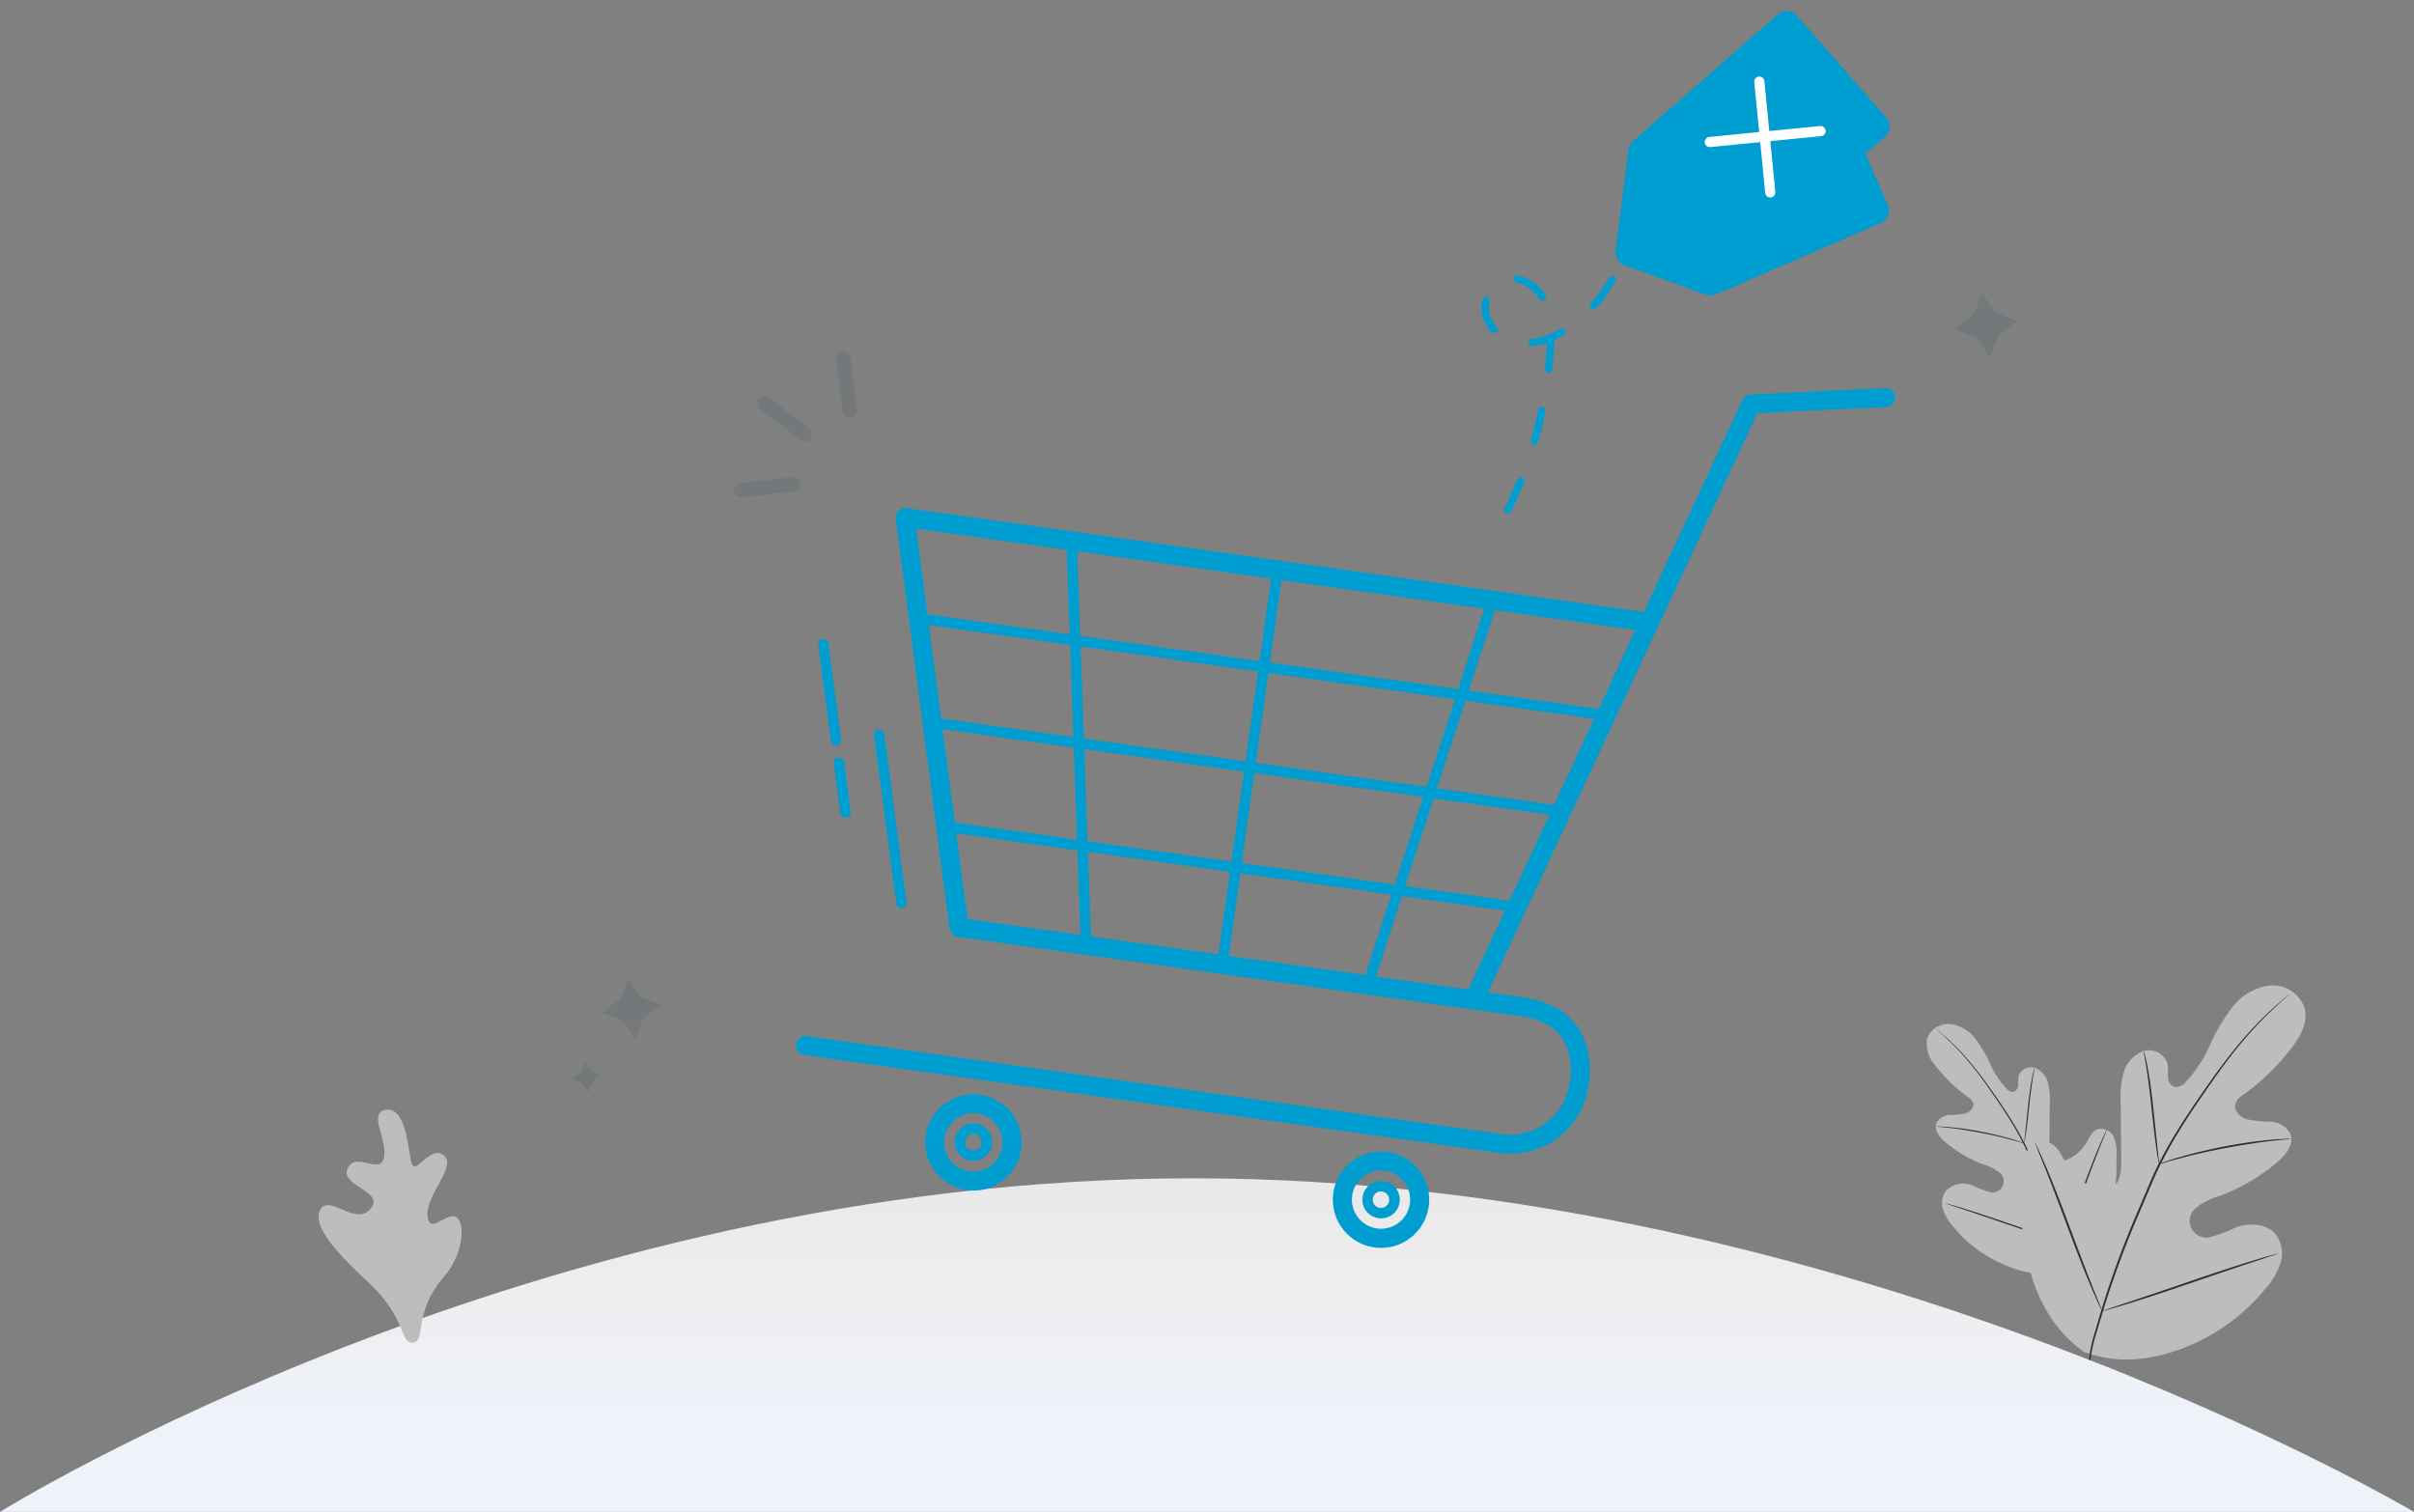 <svg xmlns="http://www.w3.org/2000/svg" xmlns:xlink="http://www.w3.org/1999/xlink" width="282" height="176.631" viewBox="0 0 282 176.631">
  <rect x="0" y="0" width="282" height="176.631" fill="#808080" stroke="none"/>
  <defs fill="#000000">
    <linearGradient id="linear-gradient" x1="0.5" y1="-0.227" x2="0.5" y2="0.708" gradientUnits="objectBoundingBox" fill="#000000">
      <stop offset="0" stop-color="#e5e5e5" fill="#000000"/>
      <stop offset="0.603" stop-color="#eeeeef" fill="#000000"/>
      <stop offset="1" stop-color="#eef2f9" fill="#000000"/>
    </linearGradient>
    <linearGradient id="linear-gradient-2" x2="1" y2="1" gradientUnits="objectBoundingBox" fill="#000000">
      <stop offset="0" stop-color="#009dd1" fill="#000000"/>
      <stop offset="1" stop-color="#009dd1" fill="#000000"/>
    </linearGradient>
  </defs>
  <g id="empty_cart" transform="translate(-951.928 -424.488)">
    <g id="Group_4865" data-name="Group 4865" transform="translate(951.927 539.606)">
      <g id="Plant" transform="translate(225.046 4.51)">
        <path id="Path_5192" data-name="Path 5192" d="M127.211,393.547c4.152-2.879,5.11-8.249,4.966-13.08a5.316,5.316,0,0,0-.308-2.364,1.637,1.637,0,0,0-2-.857c-.6.281-.863.974-1.2,1.542a4.716,4.716,0,0,1-1.9,1.8,1.8,1.8,0,0,1-1.656.145c-.694-.385-.774-1.347-.764-2.158l.043-4.482a7.476,7.476,0,0,0-.228-2.368,2.486,2.486,0,0,0-1.557-1.686,1.508,1.508,0,0,0-1.871,1.005,7.4,7.4,0,0,0-.028,1,.845.845,0,0,1-.5.792.981.981,0,0,1-.878-.37,10.508,10.508,0,0,1-1.905-2.9,14.463,14.463,0,0,0-1.776-2.987,4.34,4.34,0,0,0-2.931-1.659,2.6,2.6,0,0,0-2.67,1.763,3.885,3.885,0,0,0,1.077,3.2,17.907,17.907,0,0,0,3.7,3.567,1.474,1.474,0,0,1,.616.672c.173.536-.336,1.064-.863,1.233a9.105,9.105,0,0,1-1.871.2,1.8,1.8,0,0,0-1.541.925c-.33.817.351,1.68,1.024,2.244a15.332,15.332,0,0,0,4.529,2.636,5.171,5.171,0,0,1,1.683.827,1.305,1.305,0,0,1-1.178,2.318,11.5,11.5,0,0,1-1.757-.678,2.808,2.808,0,0,0-3.234.6,2.537,2.537,0,0,0-.278,2.244,5.857,5.857,0,0,0,1.205,1.986,15.415,15.415,0,0,0,6.569,4.649,10.59,10.59,0,0,0,7.466.222" transform="translate(-109.986 -364.916)" fill="#bdbdbd"/>
        <path id="Path_5193" data-name="Path 5193" d="M129.715,396.422a16.263,16.263,0,0,0-.962-4.393,71.829,71.829,0,0,0-2.824-7.747l-.845-1.991c-.278-.654-.555-1.3-.866-1.918a35.875,35.875,0,0,0-1.991-3.434c-.684-1.064-1.372-2.05-2.019-2.966s-1.278-1.757-1.877-2.5a28.467,28.467,0,0,0-3.083-3.292c-.395-.358-.709-.616-.925-.808l-.247-.2a.594.594,0,0,0-.086-.065.566.566,0,0,0,.077.077l.237.213c.21.185.518.462.906.827a30.107,30.107,0,0,1,3.052,3.316c.595.746,1.212,1.588,1.85,2.506s1.328,1.905,2.007,2.969a36.281,36.281,0,0,1,1.967,3.434c.308.616.58,1.258.86,1.911l.845,1.991a73.655,73.655,0,0,1,2.831,7.725,16.456,16.456,0,0,1,.986,4.362" transform="translate(-112.755 -366.431)" fill="#263238"/>
        <path id="Path_5194" data-name="Path 5194" d="M147,390.365a1.625,1.625,0,0,0,.08-.342c.043-.222.1-.543.15-.943.117-.8.24-1.905.37-3.126s.268-2.324.4-3.12c.062-.4.117-.718.157-.925a1.606,1.606,0,0,0,.046-.348,1.6,1.6,0,0,0-.1.336c-.059.219-.125.536-.2.925-.154.792-.308,1.9-.441,3.12l-.326,3.129-.1.946a1.6,1.6,0,0,0-.025.348Z" transform="translate(-135.588 -376.429)" fill="#263238"/>
        <path id="Path_5195" data-name="Path 5195" d="M113.577,403.739a2.239,2.239,0,0,0,.41.05c.265.025.647.059,1.119.114.943.1,2.244.308,3.665.57s2.7.579,3.619.83c.459.12.829.228,1.085.308a2.211,2.211,0,0,0,.4.1,2.212,2.212,0,0,0-.385-.154c-.251-.089-.616-.213-1.077-.345-.925-.276-2.192-.595-3.619-.872a36.378,36.378,0,0,0-3.684-.526c-.476-.043-.86-.062-1.125-.068a2.176,2.176,0,0,0-.41,0Z" transform="translate(-112.469 -391.767)" fill="#263238"/>
        <path id="Path_5196" data-name="Path 5196" d="M161.44,417.842a.525.525,0,0,0,.071-.125l.179-.373c.154-.324.361-.8.616-1.387.5-1.181,1.144-2.831,1.825-4.661s1.31-3.487,1.785-4.673l.567-1.406.15-.382a.53.53,0,0,0,.043-.139.542.542,0,0,0-.071.125l-.179.373c-.154.324-.361.8-.616,1.387-.5,1.181-1.144,2.831-1.829,4.661s-1.31,3.487-1.785,4.673l-.567,1.406-.15.382a.541.541,0,0,0-.04.139Z" transform="translate(-145.578 -392.432)" fill="#263238"/>
        <path id="Path_5197" data-name="Path 5197" d="M117.05,432.86a.548.548,0,0,0,.136.055l.4.136,1.464.481c1.233.407,2.941.986,4.821,1.631s3.592,1.208,4.837,1.591c.616.191,1.127.339,1.48.435l.4.108a.536.536,0,0,0,.145.028.561.561,0,0,0-.136-.055l-.4-.136-1.453-.481c-1.233-.407-2.941-.986-4.821-1.631s-3.588-1.208-4.837-1.591c-.616-.191-1.127-.339-1.48-.435l-.407-.108A.536.536,0,0,0,117.05,432.86Z" transform="translate(-114.872 -411.914)" fill="#263238"/>
      </g>
      <g id="Plant-2" data-name="Plant" transform="translate(236.067 0)">
        <path id="Path_5192-2" data-name="Path 5192" d="M117.441,407.784c-6.218-4.311-7.653-12.352-7.436-19.585a7.952,7.952,0,0,1,.462-3.54,2.451,2.451,0,0,1,2.991-1.283c.9.42,1.293,1.459,1.8,2.308a7.062,7.062,0,0,0,2.839,2.7,2.692,2.692,0,0,0,2.48.217c1.039-.576,1.159-2.017,1.145-3.231l-.065-6.711a11.194,11.194,0,0,1,.342-3.545,3.722,3.722,0,0,1,2.331-2.525,2.258,2.258,0,0,1,2.8,1.5,11.076,11.076,0,0,1,.042,1.5,1.265,1.265,0,0,0,.743,1.186,1.47,1.47,0,0,0,1.316-.554,15.75,15.75,0,0,0,2.853-4.339,21.63,21.63,0,0,1,2.659-4.473,6.5,6.5,0,0,1,4.39-2.483,3.9,3.9,0,0,1,4,2.64c.443,1.688-.54,3.411-1.611,4.787a26.814,26.814,0,0,1-5.539,5.34,2.206,2.206,0,0,0-.923,1.006c-.259.8.5,1.592,1.293,1.846a13.651,13.651,0,0,0,2.8.3,2.689,2.689,0,0,1,2.308,1.385c.494,1.223-.526,2.516-1.533,3.36a22.957,22.957,0,0,1-6.781,3.947,7.741,7.741,0,0,0-2.52,1.237,1.955,1.955,0,0,0,1.763,3.471,17.171,17.171,0,0,0,2.63-1.016c1.648-.628,3.78-.522,4.842.9a3.8,3.8,0,0,1,.415,3.36,8.769,8.769,0,0,1-1.809,2.973,23.079,23.079,0,0,1-9.838,6.962c-3.822,1.339-7.386,1.713-11.18.332" transform="translate(-109.984 -364.913)" fill="#bdbdbd"/>
        <path id="Path_5193-2" data-name="Path 5193" d="M113.99,411c.254-2.866.383-2.927,1.44-6.578a107.552,107.552,0,0,1,4.228-11.6l1.265-2.981c.415-.979.831-1.948,1.3-2.871a53.707,53.707,0,0,1,2.981-5.142c1.025-1.592,2.054-3.07,3.023-4.44s1.911-2.63,2.811-3.744a42.621,42.621,0,0,1,4.616-4.93c.591-.536,1.062-.923,1.385-1.209l.369-.3a.889.889,0,0,1,.129-.1.85.85,0,0,1-.115.115l-.355.319c-.314.277-.777.692-1.357,1.237a45.089,45.089,0,0,0-4.568,4.966c-.891,1.117-1.814,2.377-2.769,3.753s-1.989,2.853-3.006,4.445a54.337,54.337,0,0,0-2.945,5.142c-.462.923-.868,1.883-1.288,2.862l-1.265,2.981a110.281,110.281,0,0,0-4.237,11.567c-1.066,3.637-1.209,3.693-1.478,6.532" transform="translate(-106.136 -366.093)" fill="#263238"/>
        <path id="Path_5194-2" data-name="Path 5194" d="M148.8,394.743a2.433,2.433,0,0,1-.12-.512c-.065-.332-.143-.812-.225-1.412-.175-1.2-.36-2.853-.554-4.68s-.4-3.48-.6-4.671c-.092-.6-.175-1.076-.235-1.385a2.4,2.4,0,0,1-.069-.522,2.4,2.4,0,0,1,.152.5c.088.328.189.8.3,1.385.231,1.186.462,2.843.66,4.671l.489,4.684.157,1.417a2.4,2.4,0,0,1,.037.522Z" transform="translate(-132.637 -373.876)" fill="#263238"/>
        <path id="Path_5195-2" data-name="Path 5195" d="M129,403.737a3.349,3.349,0,0,1-.614.074c-.4.037-.969.088-1.676.171-1.413.157-3.36.462-5.488.854s-4.043.868-5.419,1.242c-.688.18-1.242.342-1.625.462a3.309,3.309,0,0,1-.6.148,3.308,3.308,0,0,1,.576-.231c.374-.134.923-.319,1.611-.517,1.385-.411,3.281-.891,5.419-1.306a54.45,54.45,0,0,1,5.516-.789c.711-.065,1.288-.092,1.685-.1a3.259,3.259,0,0,1,.614,0Z" transform="translate(-97.41 -385.811)" fill="#263238"/>
        <path id="Path_5196-2" data-name="Path 5196" d="M169.285,424.378a.789.789,0,0,1-.106-.189l-.268-.559c-.231-.485-.54-1.2-.923-2.077-.751-1.768-1.713-4.237-2.733-6.979s-1.962-5.221-2.673-7l-.849-2.1-.225-.572a.8.8,0,0,1-.065-.208.813.813,0,0,1,.106.189l.268.559c.231.485.54,1.2.923,2.077.751,1.768,1.713,4.237,2.737,6.979s1.962,5.221,2.673,7l.849,2.1.225.572A.808.808,0,0,1,169.285,424.378Z" transform="translate(-159.788 -386.331)" fill="#263238"/>
        <path id="Path_5197-2" data-name="Path 5197" d="M137.541,432.86a.821.821,0,0,1-.2.083l-.6.2-2.193.72c-1.846.609-4.4,1.478-7.219,2.442s-5.378,1.81-7.242,2.382c-.923.286-1.689.508-2.216.651l-.6.162a.8.8,0,0,1-.217.042.84.84,0,0,1,.2-.083l.6-.2,2.174-.72c1.846-.609,4.4-1.478,7.219-2.442s5.373-1.81,7.242-2.382c.923-.286,1.689-.508,2.216-.651l.609-.162A.8.8,0,0,1,137.541,432.86Z" transform="translate(-107.554 -401.497)" fill="#263238"/>
      </g>
      <path id="Path_5742" data-name="Path 5742" d="M139.352,0C216.314,0,282,38.975,282,38.975H0S62.39,0,139.352,0Z" transform="translate(0 22.54)" fill="url(#linear-gradient)"/>
    </g>
    <g id="Group_4868" data-name="Group 4868" transform="translate(1005.708 423.12)">
      <g id="Group_4980" data-name="Group 4980" transform="translate(0 21.598) rotate(-7)">
        <g id="Group_4913" data-name="Group 4913" transform="translate(26.265 0)">
          <g id="Group_4882" data-name="Group 4882" transform="translate(89.925 0.02)">
            <g id="Group_4869" data-name="Group 4869" transform="translate(0.02 26.873)">
              <g id="Group_4868-2" data-name="Group 4868" transform="translate(0 0)">
                <path id="Path_5743" data-name="Path 5743" d="M.45,27.481a.431.431,0,0,1-.36-.666c.662-1.011,1.3-2.063,1.882-3.127a.43.43,0,0,1,.753.416c-.6,1.082-1.242,2.153-1.916,3.182A.429.429,0,0,1,.45,27.481ZM4.5,19.916a.431.431,0,0,1-.4-.6c.477-1.114.918-2.261,1.31-3.407a.43.43,0,0,1,.813.28c-.4,1.167-.849,2.334-1.333,3.467a.429.429,0,0,1-.4.262ZM7.18,11.758a.431.431,0,0,1-.419-.529c.206-.879.389-1.774.544-2.661q.025-.15.05-.29a8.049,8.049,0,0,1-1.687.185H5.646a.43.43,0,0,1,0-.86h.019a8.556,8.556,0,0,0,3.378-.776.43.43,0,0,1,.342.789,11.7,11.7,0,0,1-1.122.42c-.032.212-.069.437-.112.681-.158.9-.344,1.813-.554,2.708a.429.429,0,0,1-.418.332ZM1.409,6.377a.43.43,0,0,1-.353-.185A4.457,4.457,0,0,1,.251,4C.243,3.908.24,3.813.24,3.719A3.966,3.966,0,0,1,.508,2.292a.43.43,0,0,1,.8.309A3.109,3.109,0,0,0,1.1,3.72c0,.073,0,.145.008.217A3.594,3.594,0,0,0,1.76,5.7a.429.429,0,0,1-.352.675ZM13.323,5a.43.43,0,0,1-.286-.753A16.651,16.651,0,0,0,15.452,1.6a.43.43,0,0,1,.694.509,17.511,17.511,0,0,1-2.54,2.783A.428.428,0,0,1,13.325,5ZM7.48,3.308a.431.431,0,0,1-.392-.252A4.171,4.171,0,0,0,4.717.842.43.43,0,1,1,4.984.025,5.058,5.058,0,0,1,7.87,2.7a.429.429,0,0,1-.391.608Z" transform="translate(0 0)" fill="url(#linear-gradient-2)"/>
              </g>
            </g>
            <g id="Group_4871" data-name="Group 4871" transform="translate(16.638 9.62)">
              <g id="Group_4870" data-name="Group 4870" transform="translate(0 0)">
                <path id="Path_5744" data-name="Path 5744" d="M32.226,15.183A1.673,1.673,0,0,1,31.072,16.4L11.049,22.29a1.67,1.67,0,0,1-1.231-.113l-8.887-4.5A1.679,1.679,0,0,1,.24,15.332L5.255,6.74a1.667,1.667,0,0,1,.972-.761L26.249.088a1.68,1.68,0,0,1,2.082,1.135l3.872,13.1a1.665,1.665,0,0,1,.023.865Z" fill="url(#linear-gradient-2)"/>
              </g>
            </g>
            <g id="Group_4881" data-name="Group 4881" transform="translate(16.596 0.012)">
              <g id="Group_4873" data-name="Group 4873" transform="translate(0 0)">
                <g id="Group_4872" data-name="Group 4872">
                  <path id="Path_5745" data-name="Path 5745" d="M3.007,13.814.063,25.394a1.64,1.64,0,0,0,1.361,2l11.857,1.521a1.418,1.418,0,0,0,.982-.229L33,15.954a1.524,1.524,0,0,0,.334-2.127L24.418.725a1.526,1.526,0,0,0-2.1-.472L3.581,12.986A1.418,1.418,0,0,0,3.007,13.814Zm3.649,8.563a1.567,1.567,0,1,1-2.179-.417,1.567,1.567,0,0,1,2.179.417Z" fill="url(#linear-gradient-2)"/>
                </g>
              </g>
            </g>
          </g>
          <g id="Group_4912" data-name="Group 4912" transform="translate(0.134 43.926)">
            <g id="Group_4904" data-name="Group 4904" transform="translate(0.033 0)">
              <path id="Path_5758" data-name="Path 5758" d="M135.536,1.26,119.843.091h0l-.064,0h-.032l-.038,0a.935.935,0,0,0-.372.107l-.025.013-.026.017a.93.93,0,0,0-.214.181c-.012.013-.023.026-.034.04l-.015.021c-.013.018-.027.037-.039.056l0,0-14.532,23.3L20.312,1.254a.939.939,0,0,0-1.184.914l.407,48.3a.942.942,0,0,0,.7.9l.009,0,.007,0,46.184,12.4.508.136,11.948,3.207H78.9l5.238,1.406c2.514.675,4.176,1.833,4.942,3.444A7.7,7.7,0,0,1,89.2,77.28a7.155,7.155,0,0,1-8.764,5.048L1.23,61.068a.939.939,0,1,0-.486,1.815L79.955,84.143a9.036,9.036,0,0,0,11.067-6.376,9.492,9.492,0,0,0-.246-6.61c-1.014-2.132-3.085-3.63-6.156-4.455L80.6,65.624l25.065-40.2.007-.011,14.6-23.412L135.4,3.133a.94.94,0,1,0,.137-1.875ZM86.164,20.874l-4.322,9.269L60.079,24.3l2.6-9.73ZM55.95,36.34,53.121,46.913l-16.7-4.483.961-11.074ZM37.459,30.469,38.42,19.4,59,24.92,56.176,35.493Zm19.339,6.1,19.6,5.26L71.7,51.9,53.97,47.14Zm.227-.847,2.828-10.572,21.613,5.8-4.7,10.071Zm4.809-21.378-2.6,9.73L38.5,18.508l.884-10.192ZM21.02,3.389l17.5,4.7-.884,10.192L21.108,13.841Zm.1,11.363,16.442,4.414L36.6,30.239l-15.386-4.13Zm.1,12.267,15.3,4.107L35.559,42.2,21.314,38.376Zm.191,22.72-.088-10.453,14.16,3.8L34.6,53.278ZM35.46,53.509l.884-10.192L52.895,47.76l-2.6,9.73Zm15.681,4.209,2.6-9.731,17.579,4.718L67,61.975Zm27.562,7.4-10.84-2.909,4.322-9.269,12.089,3.245ZM84.759,55.4l-12.2-3.274,4.7-10.071L90.811,45.7ZM91.3,44.92,77.632,41.252l4.7-10.071,15.021,4.032Zm6.538-10.485L82.7,30.374,87.026,21.1l16.379,4.4Z" transform="translate(0.175 0.175)" fill="url(#linear-gradient-2)"/>
              <path id="Path_5759" data-name="Path 5759" d="M82.477,84.8a9.254,9.254,0,0,1-2.393-.318L.874,63.224a1.112,1.112,0,1,1,.574-2.149L80.658,82.335a6.983,6.983,0,0,0,8.552-4.927,7.545,7.545,0,0,0-.116-5.2c-.743-1.563-2.369-2.69-4.831-3.351l-5.234-1.4-.009,0-.012,0L20.37,51.709l-.009,0a1.118,1.118,0,0,1-.827-1.067l-.407-48.3a1.111,1.111,0,0,1,1.4-1.082l84.009,22.549L119,.607l0,0c.014-.022.029-.042.044-.063l0,0,.014-.02.034-.04.007-.008a1.1,1.1,0,0,1,.253-.214l.006,0,.025-.015.023-.012.006,0a1.1,1.1,0,0,1,.441-.127h.01l.035,0h.038c.023,0,.046,0,.069,0h.014l15.69,1.169a1.112,1.112,0,1,1-.162,2.219L120.537,2.36,81.045,65.693l3.792,1.018c3.123.838,5.231,2.368,6.268,4.548a9.653,9.653,0,0,1,.256,6.728A9.218,9.218,0,0,1,82.475,84.8ZM1.16,61.383a.767.767,0,0,0-.2,1.508L80.171,84.152A8.864,8.864,0,0,0,91.029,77.9a9.327,9.327,0,0,0-.235-6.491c-.991-2.084-3.025-3.552-6.045-4.362l-4.243-1.138.123-.2L120.355,2l15.23,1.135a.767.767,0,1,0,.112-1.53L120.009.438h-.116a.758.758,0,0,0-.3.087l-.016.008-.011.006-.016.01a.759.759,0,0,0-.175.147l-.008.009a.3.3,0,0,0-.021.025l0,0-.01.014c-.011.015-.022.03-.032.045l0,.007L104.7,24.211l-.124-.033L20.44,1.6a.767.767,0,0,0-.966.746l.407,48.3a.771.771,0,0,0,.564.734l.014,0,.012,0L84.352,68.529c2.565.688,4.265,1.879,5.054,3.537a7.864,7.864,0,0,1,.138,5.436,7.316,7.316,0,0,1-8.975,5.17L1.359,61.412A.767.767,0,0,0,1.16,61.383ZM78.954,65.49l-11.162-3,4.469-9.587L84.716,56.25ZM68.279,62.267,78.8,65.09l5.38-8.628L72.453,53.316Zm-1.01.086L51.1,58.015l2.692-10.064,17.945,4.817ZM51.525,57.77l15.554,4.175,4.172-8.952-17.214-4.62Zm-.938.105L35.448,53.813l.915-10.541,16.917,4.541ZM35.816,53.554l14.526,3.9,2.514-9.4L36.67,43.711Zm49.193,2.224-12.52-3.36,4.843-10.389,13.921,3.737ZM72.976,52.191l11.876,3.188,5.862-9.4-13.19-3.54ZM34.924,53.672,21.411,50.045,21.32,39.234l14.52,3.9ZM21.754,49.78l12.861,3.452.854-9.843-13.8-3.7Zm50.211,2.5-18.036-4.84,2.917-10.906.167.045,19.8,5.313ZM54.352,47.192l17.422,4.676,4.547-9.754L57.09,36.953Zm-.938.105-.167-.045-16.84-4.52L37.4,31.309l18.933,5.082ZM36.776,42.475l16.394,4.4,2.739-10.239-18.2-4.886Zm54.77,2.818L77.559,41.539,82.4,31.15l15.387,4.13Zm-13.5-3.981,13.342,3.581,5.862-9.4L82.593,31.558Zm-42.162,1.28-14.57-3.911-.1-11.715,15.66,4.2ZM21.657,38.417l13.919,3.737.931-10.724-14.942-4.01ZM77.036,41.4l-.14-.038L56.984,36.016,59.9,25.11l21.979,5.9Zm-19.63-5.626L76.845,40.99l4.547-9.754-21.247-5.7Zm-.938.105-.167-.045L37.444,30.772l.992-11.424,20.951,5.623ZM37.814,30.513l18.411,4.94,2.739-10.239L38.744,19.787Zm60.27,4.294L82.63,30.659l4.47-9.587,16.745,4.494ZM83.117,30.433l14.808,3.975,5.38-8.628-16.015-4.3Zm-46.2.2L21.21,26.413l-.1-11.715L37.918,19.21ZM21.553,26.148l15.06,4.042.931-10.724L21.461,15.15Zm60.555,4.371-.14-.038L60.037,24.6l2.692-10.064,23.847,6.4ZM60.461,24.351,81.916,30.11l4.172-8.952-23.115-6.2Zm-.937.105L38.482,18.809,39.4,8.268l.2.053,22.62,6.071ZM38.851,18.551,59.28,24.033l2.514-9.4L39.707,8.708Zm-.892.118L21.107,14.145,21.015,3.335,38.874,8.128ZM21.45,13.88l16.2,4.348L38.5,8.386l-17.14-4.6Z" transform="translate(0 0)" fill="url(#linear-gradient-2)"/>
            </g>
            <g id="Group_4905" data-name="Group 4905" transform="translate(13.653 70.133)">
              <path id="Path_5760" data-name="Path 5760" d="M6.873.193a5.456,5.456,0,1,0,3.865,6.689A5.449,5.449,0,0,0,6.873.193Zm2.048,6.2A3.579,3.579,0,1,1,6.387,2.011,3.571,3.571,0,0,1,8.92,6.393Z" transform="translate(0.168 0.166)" fill="url(#linear-gradient-2)"/>
              <path id="Path_5761" data-name="Path 5761" d="M5.635,11.262a5.625,5.625,0,1,1,5.437-4.17,5.641,5.641,0,0,1-5.437,4.17ZM5.629.344A5.293,5.293,0,1,0,7,.526,5.272,5.272,0,0,0,5.629.344Zm.01,9.038A3.749,3.749,0,1,1,9.255,6.6l-.167-.045.167.045A3.752,3.752,0,0,1,5.638,9.381ZM5.63,2.226a3.412,3.412,0,1,0,.88.117,3.4,3.4,0,0,0-.88-.117Z" transform="translate(0 0)" fill="url(#linear-gradient-2)"/>
            </g>
            <g id="Group_4906" data-name="Group 4906" transform="translate(60.091 82.577)">
              <path id="Path_5762" data-name="Path 5762" d="M6.873.193a5.457,5.457,0,1,0,3.865,6.689A5.449,5.449,0,0,0,6.873.193Zm2.047,6.2A3.579,3.579,0,1,1,6.387,2.011,3.571,3.571,0,0,1,8.92,6.393Z" transform="translate(0.172 0.171)" fill="url(#linear-gradient-2)"/>
              <path id="Path_5763" data-name="Path 5763" d="M5.639,11.267A5.627,5.627,0,1,1,11.077,7.1a5.643,5.643,0,0,1-5.437,4.17ZM5.633.348A5.3,5.3,0,1,0,7,.53,5.278,5.278,0,0,0,5.633.348Zm.006,9.037A3.747,3.747,0,1,1,9.259,6.608h0A3.749,3.749,0,0,1,5.638,9.385Zm0-7.155A3.4,3.4,0,1,0,8.925,6.518h0A3.412,3.412,0,0,0,5.634,2.23Z" transform="translate(0 0)" fill="url(#linear-gradient-2)"/>
            </g>
            <g id="Group_4907" data-name="Group 4907" transform="translate(63.54 86.026)">
              <path id="Path_5764" data-name="Path 5764" d="M2.534.071A2.012,2.012,0,1,0,3.959,2.537,2.009,2.009,0,0,0,2.534.071Zm.578,2.238a1.135,1.135,0,1,1-.8-1.39,1.133,1.133,0,0,1,.8,1.39Z" transform="translate(0.172 0.173)" fill="url(#linear-gradient-2)"/>
              <path id="Path_5765" data-name="Path 5765" d="M2.186,4.372a2.185,2.185,0,1,1,.562-4.3h0a2.185,2.185,0,0,1-.563,4.3Zm0-4.026A1.845,1.845,0,1,0,2.66.41h0A1.842,1.842,0,0,0,2.182.347Zm0,3.148a1.306,1.306,0,1,1,1.262-.968,1.309,1.309,0,0,1-1.262.968Zm0-2.269a.962.962,0,1,0,.93,1.211h0a.963.963,0,0,0-.929-1.211Z" transform="translate(0 0)" fill="url(#linear-gradient-2)"/>
            </g>
            <g id="Group_4908" data-name="Group 4908" transform="translate(17.1 73.558)">
              <path id="Path_5766" data-name="Path 5766" d="M2.534.071A2.012,2.012,0,1,0,3.959,2.537,2.009,2.009,0,0,0,2.534.071Zm.578,2.238a1.135,1.135,0,1,1-.8-1.39,1.133,1.133,0,0,1,.8,1.39Z" transform="translate(0.172 0.17)" fill="url(#linear-gradient-2)"/>
              <path id="Path_5767" data-name="Path 5767" d="M2.187,4.371A2.183,2.183,0,1,1,4.3,2.753a2.189,2.189,0,0,1-2.11,1.618Zm0-4.026a1.841,1.841,0,1,0,.476.063A1.834,1.834,0,0,0,2.184.345Zm0,3.148A1.3,1.3,0,1,1,3.481,2.279,1.31,1.31,0,0,1,2.186,3.493Zm0-2.269a.963.963,0,1,0,.249.033.96.96,0,0,0-.249-.033Z" transform="translate(0 0)" fill="url(#linear-gradient-2)"/>
            </g>
            <g id="Group_4909" data-name="Group 4909" transform="translate(13.564 26.549)">
              <path id="Path_5768" data-name="Path 5768" d="M.5,20.682a.43.43,0,0,0,.378-.077.441.441,0,0,0,.168-.351L.868.437A.438.438,0,0,0,.43,0,.436.436,0,0,0,0,.443L.177,20.261a.44.44,0,0,0,.322.421Z" transform="translate(0.169 0.173)" fill="url(#linear-gradient-2)"/>
              <path id="Path_5769" data-name="Path 5769" d="M.782,21.043a.6.6,0,0,1-.156-.021h0a.614.614,0,0,1-.448-.587L0,.617A.608.608,0,0,1,.6,0a.61.61,0,0,1,.61.608l.177,19.818a.608.608,0,0,1-.6.617ZM.606.346h0A.265.265,0,0,0,.342.615L.519,20.433a.267.267,0,0,0,.195.255h0a.276.276,0,0,0,.07.009.265.265,0,0,0,.261-.269L.868.611A.265.265,0,0,0,.606.347Z" transform="translate(0 0)" fill="url(#linear-gradient-2)"/>
            </g>
            <g id="Group_4910" data-name="Group 4910" transform="translate(8.374 15.279)">
              <path id="Path_5770" data-name="Path 5770" d="M.425,12.138a.433.433,0,0,0,.38-.077.44.44,0,0,0,.169-.351L.872.436A.436.436,0,1,0,0,.443L.1,11.717A.44.44,0,0,0,.425,12.138Z" transform="translate(0.172 0.173)" fill="url(#linear-gradient-2)"/>
              <path id="Path_5771" data-name="Path 5771" d="M.709,12.5A.61.61,0,0,1,.1,11.891L0,.617A.608.608,0,1,1,1.215.608l.1,11.274a.609.609,0,0,1-.6.617ZM.608.346h0A.262.262,0,0,0,.419.426.267.267,0,0,0,.344.615l.1,11.274a.267.267,0,0,0,.2.255h0a.263.263,0,0,0,.23-.046.267.267,0,0,0,.1-.213L.872.611A.265.265,0,0,0,.608.346Z" transform="translate(0 0)" fill="url(#linear-gradient-2)"/>
            </g>
            <g id="Group_4911" data-name="Group 4911" transform="translate(8.488 29.209)">
              <path id="Path_5772" data-name="Path 5772" d="M.434,0A.437.437,0,0,0,0,.443L.053,6.312a.437.437,0,1,0,.875-.007L.875.436A.439.439,0,0,0,.434,0Z" transform="translate(0.173 0.173)" fill="url(#linear-gradient-2)"/>
              <path id="Path_5773" data-name="Path 5773" d="M.663,7.093a.611.611,0,0,1-.609-.608L0,.617A.609.609,0,1,1,1.219.608l.053,5.869a.61.61,0,0,1-.6.617ZM.607.346h0A.265.265,0,0,0,.344.614L.4,6.483a.267.267,0,0,0,.2.255.276.276,0,0,0,.071.009.265.265,0,0,0,.263-.269L.875.61A.266.266,0,0,0,.8.422.256.256,0,0,0,.607.346Z" transform="translate(0 0)" fill="url(#linear-gradient-2)"/>
            </g>
          </g>
        </g>
        <g id="Group_4974" data-name="Group 4974" transform="translate(0.001 35.477)" opacity="0.22">
          <g id="Group_4973" data-name="Group 4973" transform="translate(0.027 60.374)">
            <path id="Path_5790" data-name="Path 5790" d="M4.7,2.248,6.943,3.476,4.7,4.7,3.476,6.944,2.247,4.7,0,3.47,2.245,2.246,3.47,0Z" transform="translate(4.475 0.003)" fill="#455a64"/>
            <path id="Path_5791" data-name="Path 5791" d="M2.35,1.124l1.122.615-1.121.613L1.738,3.473,1.124,2.35,0,1.736l1.121-.613L1.735,0Z" transform="translate(0.007 9.023)" fill="#455a64"/>
          </g>
          <path id="Path_5792" data-name="Path 5792" d="M5.047,2.413l2.411,1.32L5.049,5.049,3.733,7.457,2.413,5.047,0,3.727,2.411,2.411,3.727,0Z" transform="translate(170.99 0.128)" fill="#455a64"/>
        </g>
        <g id="Group_4979" data-name="Group 4979" transform="translate(27.155 26.16)" opacity="0.22">
          <g id="Group_4976" data-name="Group 4976" transform="translate(13.791 0.01)">
            <path id="Path_5796" data-name="Path 5796" d="M1.679,6.916,1.674.838A.837.837,0,0,0,0,.837L.006,6.915a.837.837,0,0,0,1.673,0Z" transform="translate(0 0)" fill="#455a64"/>
          </g>
          <g id="Group_4977" data-name="Group 4977" transform="translate(0.01 13.791)">
            <path id="Path_5797" data-name="Path 5797" d="M7.752.843A.838.838,0,0,0,6.915.006L.837,0a.837.837,0,0,0,0,1.673l6.078.005A.835.835,0,0,0,7.752.843Z" transform="translate(0 0)" fill="#455a64"/>
          </g>
          <g id="Group_4978" data-name="Group 4978" transform="translate(4.043 4.043)">
            <path id="Path_5798" data-name="Path 5798" d="M5.853,5.017a.835.835,0,0,0-.246-.592L1.429.246A.836.836,0,1,0,.246,1.429L4.425,5.608a.836.836,0,0,0,1.428-.591Z" transform="translate(0 0)" fill="#455a64"/>
          </g>
        </g>
      </g>
      <g id="Group_4982" data-name="Group 4982" transform="translate(144.326 11.038) rotate(-7)">
        <g id="Group_4877" data-name="Group 4877" transform="matrix(0.927, -0.375, 0.375, 0.927, 1.819, 2.378)">
          <g id="Group_4876" data-name="Group 4876">
            <path id="Path_5747" data-name="Path 5747" d="M.593,13.124a.595.595,0,0,1-.544-.831L5.209.359A.594.594,0,1,1,6.3.831L1.139,12.765a.6.6,0,0,1-.546.359Z" fill="#fff"/>
          </g>
        </g>
        <g id="Group_4982-2" data-name="Group 4982" transform="matrix(0.375, 0.927, -0.927, 0.375, 12.168, 1.819)">
          <g id="Group_4876-2" data-name="Group 4876" transform="translate(0)">
            <path id="Path_5747-2" data-name="Path 5747" d="M.593,13.124a.595.595,0,0,1-.544-.831L5.209.359A.594.594,0,1,1,6.3.831L1.139,12.765a.6.6,0,0,1-.546.359Z" fill="#fff"/>
          </g>
        </g>
      </g>
    </g>
    <path id="Path_5801" data-name="Path 5801" d="M292.341,180.061c-3.713,4.278-2.076,7.576-3.657,7.729a.937.937,0,0,1-.227,0c-1.227-.169-.768-3-4.682-6.738-2.474-2.366-7.175-6.613-5.9-8.8,1.091-1.875,4.308,2.229,6.012-.3,1.239-1.84-3.641-2.508-2.856-4.447.871-2.147,3.833.769,4.267-1.334s-1.8-5.043.061-5.536c.029-.008.058-.013.084-.019,1.788-.386,2.408,2.4,2.725,4.246.322,1.875.3,2.464.863,2.318s2.226-2.48,3.409-1.1-2.374,4.627-2.031,7.035,2.884-1.605,3.773.621C294.694,175,294.186,177.937,292.341,180.061Z" transform="translate(711.482 393.545)" fill="#bdbdbd"/>
  </g>
</svg>
